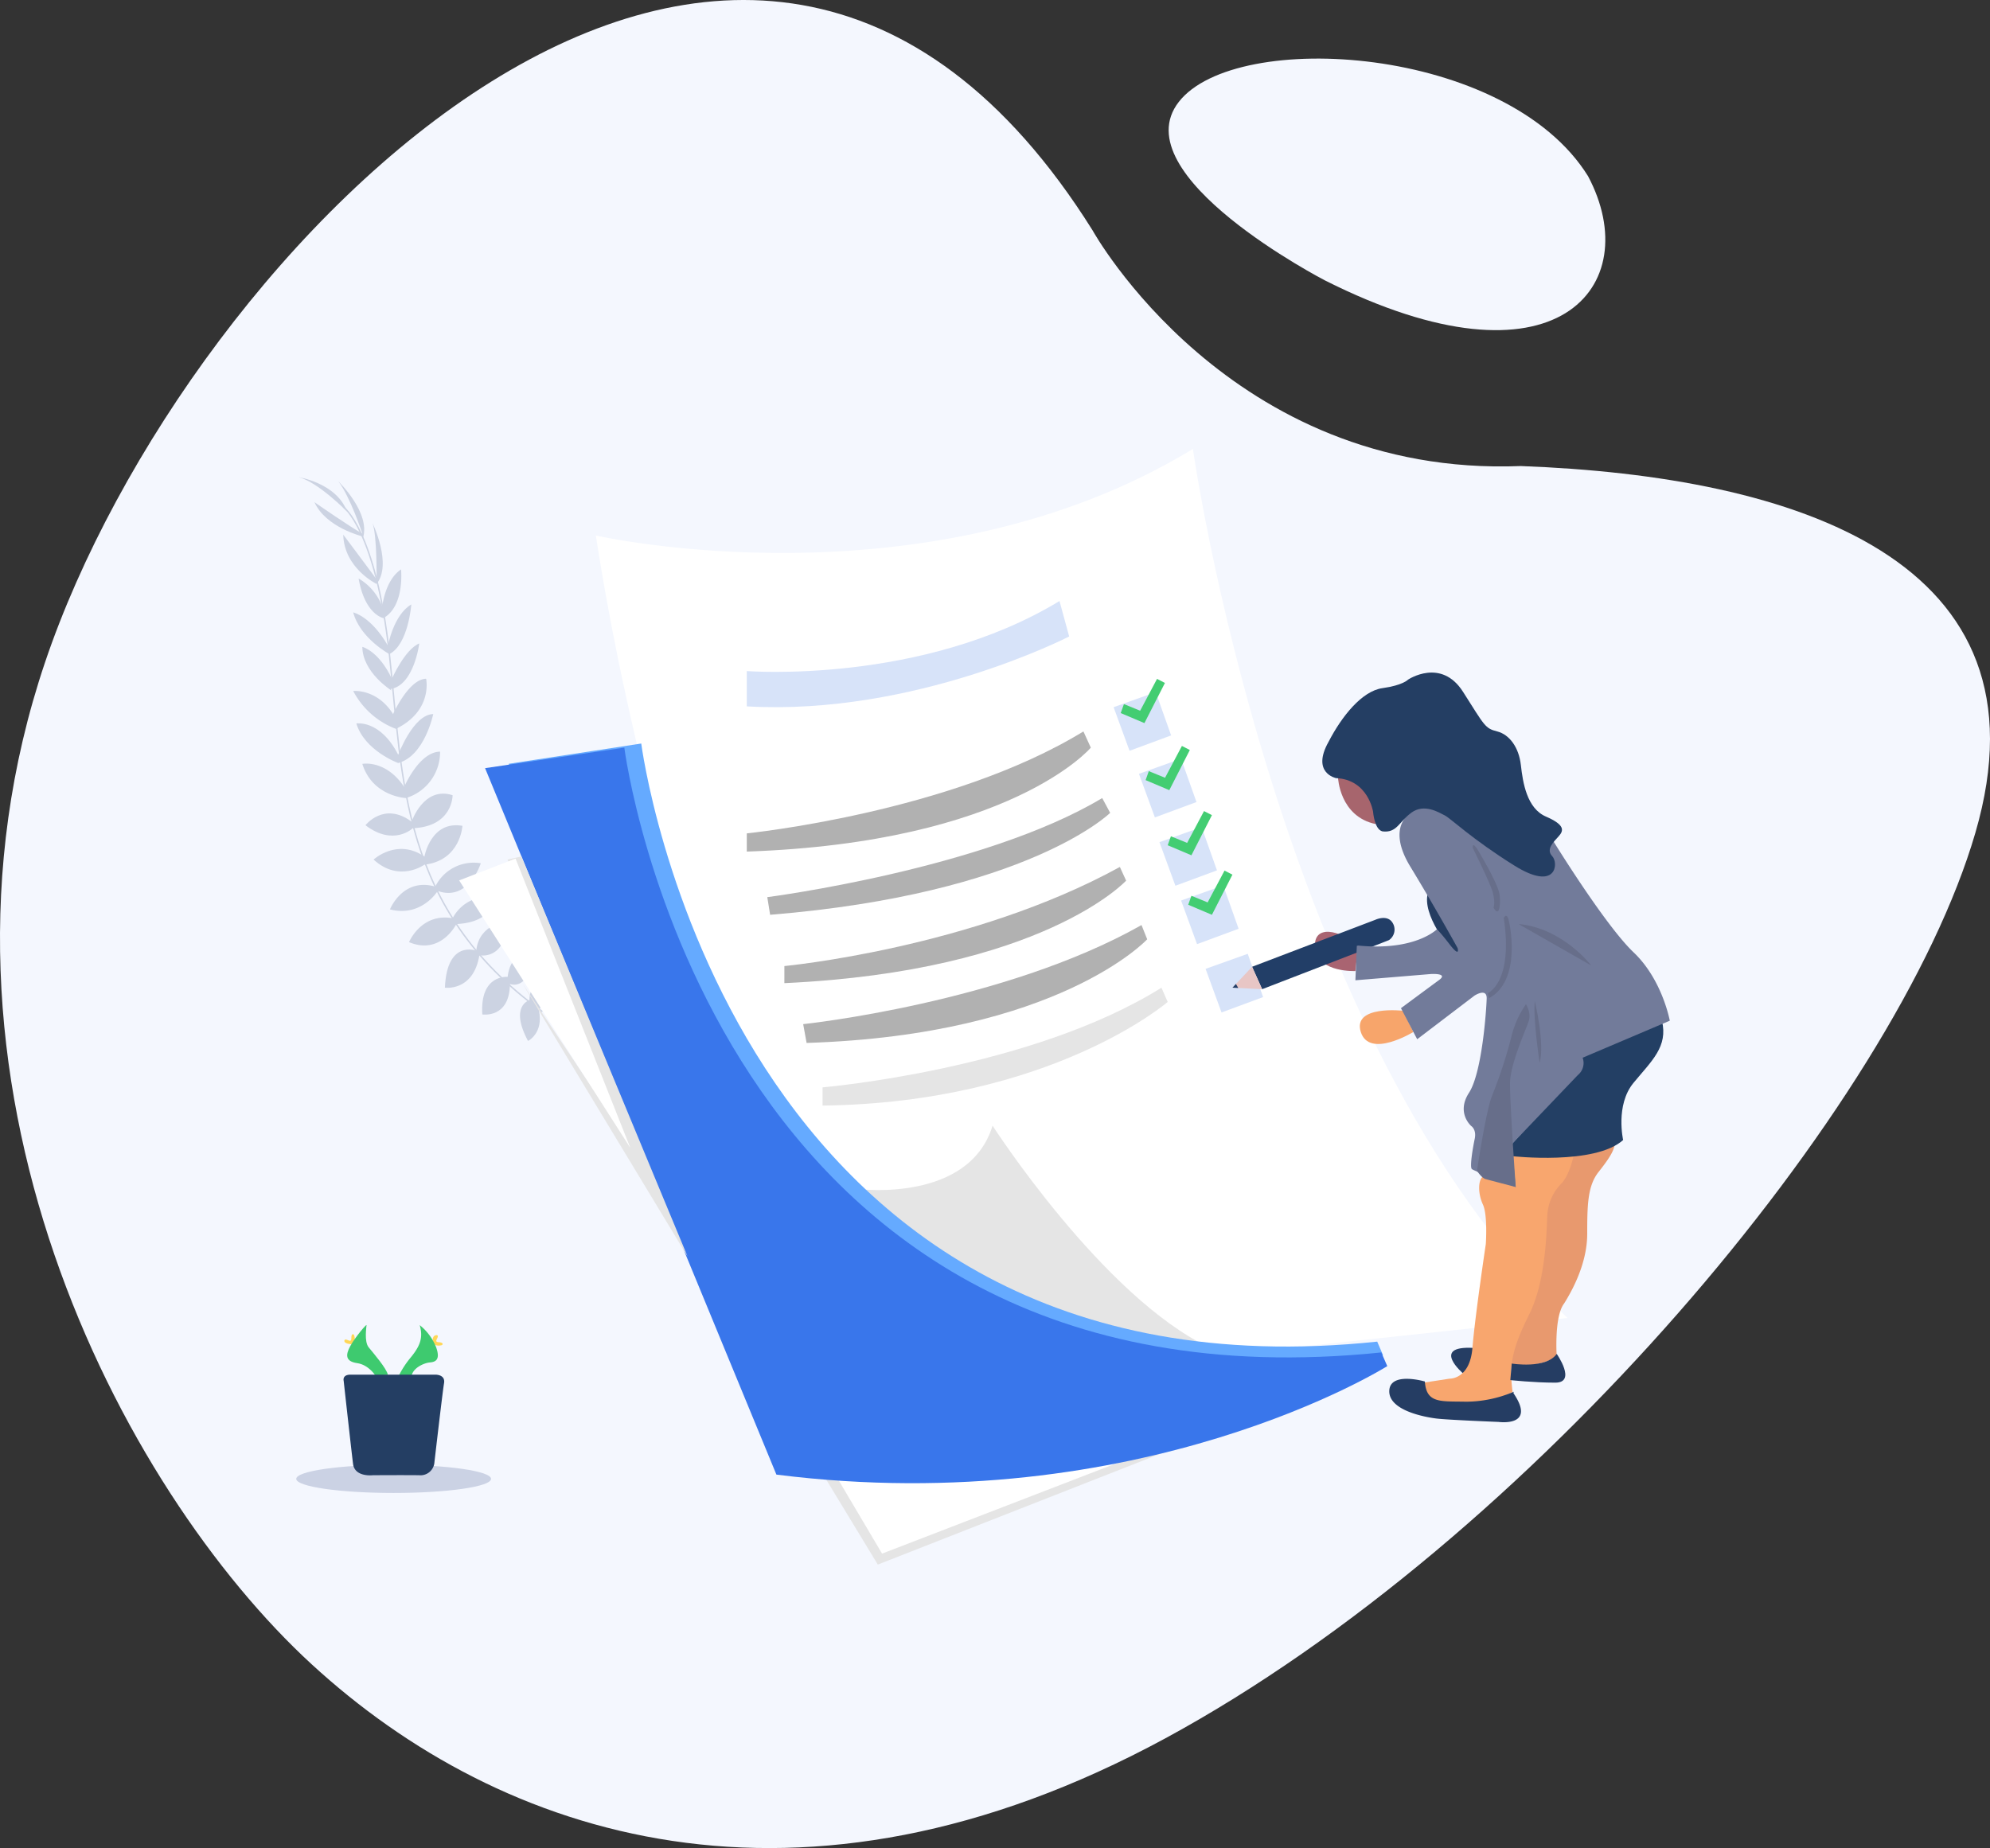 <svg xmlns="http://www.w3.org/2000/svg" width="699.804" height="650" viewBox="0 0 699.804 650">
  <rect x="0" y="0" width="699.804" height="650" fill="#333333" stroke="none"/>
  <g id="Group_3684" data-name="Group 3684" transform="translate(-160.536 -5602.824)">
    <path id="Path_2062" data-name="Path 2062" d="M544.734,5683.819s48.072,87.03,150.624,82.923c96.544,3.606,187.88,32.85,159.839,128.993s-156.233,248.771-284.825,318.475-233.549,35.253-300.248-26.039-143.314-205.506-93.74-352.425S422.452,5488.727,544.734,5683.819Z" fill="#f4f7fe"/>
    <path id="Path_2063" data-name="Path 2063" d="M432.916,5838.537s116.424,26.439,209.961-30.445c0,0,29.454,208.711,131.748,305.655l-249.964,26.84S457,5994.369,432.916,5838.537Z" transform="translate(-62.842 -47.359)" fill="#fff"/>
    <path id="Path_2064" data-name="Path 2064" d="M501.914,5973.089s71.707-7.211,118.377-35.854l2.6,5.708s-28.042,33.351-120.981,36.555Z" transform="translate(-78.761 -77.154)" fill="#b1b1b1"/>
    <path id="Path_2065" data-name="Path 2065" d="M511.287,6002.55s76.114-9.813,117.776-34.851l2.8,5.207s-28.843,28.442-119.578,35.854Z" transform="translate(-80.924 -84.183)" fill="#b1b1b1"/>
    <path id="Path_2066" data-name="Path 2066" d="M519.1,6034.055s65.9-6.208,117.976-34.852l2.2,4.808s-29.244,31.847-120.179,36.053Z" transform="translate(-82.726 -91.451)" fill="#b1b1b1"/>
    <path id="Path_2067" data-name="Path 2067" d="M527.691,6060.613s70.5-7.411,118.978-34.852l2,5.007s-31.046,33.65-119.778,36.455Z" transform="translate(-84.708 -97.578)" fill="#b1b1b1"/>
    <path id="Path_2068" data-name="Path 2068" d="M536.543,6089.454s73.109-6.209,119.178-35.052l2.2,5.007s-41.061,35.453-121.381,36.455v-5.408" transform="translate(-86.751 -104.186)" fill="#e5e5e5"/>
    <path id="Path_2069" data-name="Path 2069" d="M665.095,6262.7l-108.762,42.664L538.1,6275.317S622.832,6274.917,665.095,6262.7Z" transform="translate(-87.111 -152.244)" fill="#e5e5e5"/>
    <path id="Path_2070" data-name="Path 2070" d="M501.914,5902.248s61.492,4.807,109.964-24.637l3.406,12.464s-54.281,28-113.369,24.59Z" transform="translate(-78.761 -63.398)" fill="#d7e3f9"/>
    <path id="Path_2071" data-name="Path 2071" d="M543.573,6276.89l15.526,26.223,86.776-33.45S582.761,6277.509,543.573,6276.89Z" transform="translate(-88.373 -153.85)" fill="#fff"/>
    <path id="Path_2072" data-name="Path 2072" d="M553.728,6139.815s38.357,4.707,46.569-22.334c0,0,38.858,60.39,76.414,78.117C676.711,6195.6,597.593,6187.286,553.728,6139.815Z" transform="translate(-90.716 -118.74)" fill="#e5e5e5"/>
    <path id="Path_2073" data-name="Path 2073" d="M698.5,6153.131l2.038,4.754s-83.561,53.779-208.175,37.735L393.079,5949.9l46.611-7.132S469.653,6177.2,698.5,6153.131Z" transform="translate(-53.651 -78.431)" fill="#65aaff"/>
    <path id="Path_2074" data-name="Path 2074" d="M697.444,6157.373l2.1,4.808s-86.228,54.381-214.82,38.157L382.274,5951.866l48.973-7.211S461.292,6181.709,697.444,6157.373Z" transform="translate(-51.158 -78.866)" fill="#3976eb"/>
    <path id="Path_2075" data-name="Path 2075" d="M669.592,5924.564l14.822-5.295,5.408,15.223L675.2,5939.9" transform="translate(-117.447 -73.009)" fill="#d7e3f9"/>
    <path id="Path_2076" data-name="Path 2076" d="M681.179,5955.028,696,5949.733l5.408,15.223-14.622,5.408" transform="translate(-120.121 -80.038)" fill="#d7e3f9"/>
    <path id="Path_2077" data-name="Path 2077" d="M690.552,5986.272l14.822-5.3,5.408,15.223-14.622,5.409" transform="translate(-122.283 -87.246)" fill="#d7e3f9"/>
    <path id="Path_2078" data-name="Path 2078" d="M700.446,6012.96l14.822-5.294,5.408,15.223-14.622,5.408" transform="translate(-124.566 -93.403)" fill="#d7e3f9"/>
    <path id="Path_2079" data-name="Path 2079" d="M711.642,6044.2l14.822-5.294,5.408,15.223-14.622,5.408" transform="translate(-127.149 -100.612)" fill="#d7e3f9"/>
    <path id="Path_2080" data-name="Path 2080" d="M673.974,5922.08l5.709,2.328,5.934-11.191,2.779,1.427-7.211,14.121-8.337-3.531" transform="translate(-118.198 -71.613)" fill="#43cd72"/>
    <path id="Path_2081" data-name="Path 2081" d="M685.349,5952.738l5.709,2.329,5.934-11.191,2.779,1.427-7.211,14.121-8.337-3.53" transform="translate(-120.823 -78.686)" fill="#43cd72"/>
    <path id="Path_2082" data-name="Path 2082" d="M695.454,5982.518l5.708,2.328,5.934-11.192,2.779,1.427-7.211,14.122-8.337-3.531" transform="translate(-123.154 -85.556)" fill="#43cd72"/>
    <path id="Path_2083" data-name="Path 2083" d="M704.828,6009.727l5.708,2.329,5.934-11.192,2.779,1.427-7.211,14.121-8.337-3.531" transform="translate(-125.317 -91.834)" fill="#43cd72"/>
    <path id="Path_2084" data-name="Path 2084" d="M775.858,6042.645s-12.519.6-14.021-7.361,6.159-8.612,15.022-1.6" transform="translate(-138.686 -98.288)" fill="#a96471"/>
    <path id="Path_2085" data-name="Path 2085" d="M732.9,6039.686l43.34-16.524s4.131-1.954,6.009.976a4.475,4.475,0,0,1-1.2,6.16c-.976.449-44.616,17.275-44.616,17.275Z" transform="translate(-132.052 -96.831)" fill="#223e67"/>
    <path id="Path_2086" data-name="Path 2086" d="M730.823,6044.833l-6.91,7.361,10.441.526" transform="translate(-129.98 -101.979)" fill="#e8c6c5"/>
    <path id="Path_2087" data-name="Path 2087" d="M723.945,6053.991l1.2-1.314.826,1.427Z" transform="translate(-129.987 -103.788)" fill="#223e67"/>
    <path id="Path_2088" data-name="Path 2088" d="M813.719,6009.423l11.4,21.641s0,2.165-2.9,0S810.018,6016.147,813.719,6009.423Z" transform="translate(-150.502 -93.809)" fill="#253d61"/>
    <path id="Path_2089" data-name="Path 2089" d="M850.56,6203.92a28.694,28.694,0,0,0,15.923-3.1s-1-14.221,2.6-18.829c3.209-5.151,8.134-14.421,8.124-24.636s.189-16.825,3.995-21.632,5.308-7.311,5.708-9.714c0,0-10.014,4.607-16.624,3.5,0,0-8.313,4.708-10.917,14.121s-11.817,48.874-11.817,48.874l.9,11.547Z" transform="translate(-158.506 -120.706)" fill="#e8996e"/>
    <path id="Path_2090" data-name="Path 2090" d="M828.13,6228.085s-11.518-9.815,3.5-9.014C831.634,6219.071,832.536,6225.18,828.13,6228.085Z" transform="translate(-153.051 -142.167)" fill="#253d63"/>
    <path id="Path_2091" data-name="Path 2091" d="M811.231,6210.49l9.114-1.4s7.11.3,8.012-10.816,4.706-36.554,4.706-36.554.7-10.115-1-13.821-1.7-7.711-.5-9.414,7.911-8.513,7.911-8.513l24.837-1.1s-1.3,8.012-4.606,11.517A17.128,17.128,0,0,0,854.7,6151.5c-.3,4.105-.2,22.634-6.409,35.053s-7.01,17.927-5.809,27.24a38.616,38.616,0,0,1-22.033,4.306C807.726,6216.8,811.231,6210.49,811.231,6210.49Z" transform="translate(-150.024 -121.367)" fill="#f8a66e"/>
    <path id="Path_2092" data-name="Path 2092" d="M851.736,6117.152s29.04,3.26,38.972-5.687c0,0-2.8-12.283,3.639-20.092s12.207-12.739,10.008-21.837L876,6081.743s-.227,5.232-2.653,7.355-22.014,24.035-22.014,24.035Z" transform="translate(-159.377 -107.678)" fill="#233f64"/>
    <path id="Path_2093" data-name="Path 2093" d="M797.363,6064.891s-17.877-2.053-14.873,7.461,18.494,0,18.494,0Z" transform="translate(-143.416 -106.564)" fill="#f7a56b"/>
    <path id="Path_2094" data-name="Path 2094" d="M836.5,6103.8l-1.4-15.023,23.235-24.336a5.456,5.456,0,0,0,1.7-6.109l30.646-13.02s-2.6-14.421-12.719-24.037-28.442-39.459-28.442-39.459-26.94-30.545-49.273-10.115c0,0-9.815,4.608-.8,19.429s16.625,28.643,16.625,28.643,1,3.605-2.8-1.3-4.506-5.308-4.506-5.308-7.612,7.712-27.642,5.709l-.5.1-.5,12.118,26.54-2.2s6.309-.4,2.9,2.1-13.42,9.915-13.42,9.915l5.709,10.917,20.13-15.323s4.406-2.9,4.306,1-1.6,26.039-6.21,33.148.8,11.718.8,11.718,1.9,1.2,1.2,4.507-1.8,9.916-1,10.616S836.5,6103.8,836.5,6103.8Z" transform="translate(-142.948 -83.483)" fill="#727b9a"/>
    <path id="Path_2095" data-name="Path 2095" d="M772.178,5958.325s.525,13.751,13.331,16.375C785.509,5974.7,786.978,5959.584,772.178,5958.325Z" transform="translate(-141.116 -82.019)" fill="#a7656d"/>
    <path id="Path_2096" data-name="Path 2096" d="M769.822,5947.451s-8.813-1.8-2.6-12.819c4.607-8.914,11.718-17.827,18.928-18.829s9.014-3,9.014-3,11.617-7.812,19.329,4.307,7.711,12.819,12.018,13.92,7.611,5.609,8.312,11.818,2.1,15.223,8.813,18.127,6.31,4.907,4.507,6.911-4.607,4.606-2.3,7.01,1.6,12.619-13.319,3.305-22.434-16.625-24.436-17.626-7.211-4.307-11.718-1-5.107,7.211-10.215,6.61c-2.866-.676-3.3-6.91-3.3-6.91S781.139,5947.951,769.822,5947.451Z" transform="translate(-139.46 -70.945)" fill="#243e63"/>
    <path id="Path_2097" data-name="Path 2097" d="M808.13,6234.166s-12.319-3.605-12.519,3.305,12.519,9.213,16.524,9.714,21.911,1.2,21.911,1.2,13.442,1.9,5.229-10.114l.1-.5a42.928,42.928,0,0,1-16.826,3.5C813.738,6241.077,808.631,6241.978,808.13,6234.166Z" transform="translate(-146.521 -145.444)" fill="#253d63"/>
    <path id="Path_2098" data-name="Path 2098" d="M851.441,6225.225s12.018,2,15.823-3.4c0,0,7.111,10.116-.5,10.116s-15.824-.9-15.824-.9Z" transform="translate(-159.287 -142.812)" fill="#253d63"/>
    <path id="Path_2099" data-name="Path 2099" d="M854.716,6025.295s14.522,8.271,25.538,14.581C880.254,6039.875,870.339,6026.738,854.716,6025.295Z" transform="translate(-160.158 -97.471)" fill="#676e8a"/>
    <path id="Path_2100" data-name="Path 2100" d="M840.656,6048.726s9.013-3.68,5.608-26.427c0,0,.8-1.689,1.5,0s4.907,22.02-6.71,28.229Z" transform="translate(-156.915 -96.606)" fill="#676e8a"/>
    <path id="Path_2101" data-name="Path 2101" d="M841.063,6011.225s1-2.4-.9-7.21-6.41-13.821-6.41-13.821-.3-2.9,2.2,1.4,7.024,12.118,7.317,15.522S843.066,6014.73,841.063,6011.225Z" transform="translate(-155.319 -89.151)" fill="#676e8a"/>
    <path id="Path_2102" data-name="Path 2102" d="M863.8,6082.254s-2.4-15.724-1.7-21.733C862.1,6060.521,865.7,6075.443,863.8,6082.254Z" transform="translate(-161.832 -105.598)" fill="#676e8a"/>
    <path id="Path_2103" data-name="Path 2103" d="M852.934,6061.953s1.9,2.954,1,5.833-6.51,15.1-6.61,21.808,2,36.655,2,36.655-9.214-2.4-10.616-2.8-3-2.9-3-2.9,3.1-20.932,5.307-26.44a162.916,162.916,0,0,0,6.711-20.43A34.024,34.024,0,0,1,852.934,6061.953Z" transform="translate(-155.773 -105.928)" fill="#676e8a"/>
    <path id="Path_2104" data-name="Path 2104" d="M749.71,5707.625s-71.507-36.955-51.377-62.793S813.705,5625,842.248,5670.971C862.679,5709.428,831.432,5748.786,749.71,5707.625Z" transform="translate(-123.254 -6.181)" fill="#f4f7fe"/>
    <g id="Group_3683" data-name="Group 3683" transform="translate(265.468 5770.648)">
      <path id="Path_2105" data-name="Path 2105" d="M349.183,5994s-8.864,6.459-17.877-1.8c0,0,8.263-7.662,17.877-1.052,0,0,2.253-12.77,13.369-10.816C362.553,5980.331,361.925,5992.518,349.183,5994Z" transform="translate(-304.867 -5857.698)" fill="#ccd3e2"/>
      <path id="Path_2106" data-name="Path 2106" d="M344.221,5977.848s-6.71,6.5-16.625-1.054c0,0,6.51-8.46,16.224-1.25,0,0,4.206-12.618,14.422-9.313C358.242,5966.232,358.375,5977.264,344.221,5977.848Z" transform="translate(-304.011 -5854.365)" fill="#ccd3e2"/>
      <path id="Path_2107" data-name="Path 2107" d="M341.487,5962.8s-11.717-.5-15.323-12.017c0,0,8.212-1.6,14.722,8.112,0,0,5.208-12.319,12.619-12.418A16.843,16.843,0,0,1,341.487,5962.8Z" transform="translate(-303.681 -5849.935)" fill="#ccd3e2"/>
      <path id="Path_2108" data-name="Path 2108" d="M338.153,5946.52s-11.818-4.306-14.723-13.921c0,0,8.413-1.4,14.723,11.017,0,0,5.307-14.222,12.318-14.322C350.47,5929.294,347.466,5944.016,338.153,5946.52Z" transform="translate(-303.05 -5845.97)" fill="#ccd3e2"/>
      <path id="Path_2109" data-name="Path 2109" d="M337.021,5930.777A28.22,28.22,0,0,1,322,5917.457s8.313-.9,14.021,8.112c0,0,5.508-12.318,11.618-12.419C347.637,5913.15,350.14,5924.367,337.021,5930.777Z" transform="translate(-302.72 -5842.245)" fill="#ccd3e2"/>
      <path id="Path_2110" data-name="Path 2110" d="M336.379,5913.533s-10.115-6.31-10.215-15.323c0,0,5.683,1.3,10.4,11.217,0,0,4.52-10.315,9.627-12.419,0,0-1.795,14.6-10.015,16.024" transform="translate(-303.681 -5838.52)" fill="#ccd3e2"/>
      <path id="Path_2111" data-name="Path 2111" d="M334.717,5896.642S324.4,5891.09,322,5881.977c0,0,6.21,1.3,12.219,11.718,0,0,1.9-10.816,8.212-14.522C342.429,5879.172,341.427,5893.181,334.717,5896.642Z" transform="translate(-302.72 -5834.406)" fill="#ccd3e2"/>
      <path id="Path_2112" data-name="Path 2112" d="M333.185,5880.285s-6.51-1.2-8.713-13.921a19.077,19.077,0,0,1,8.312,9.915s.9-9.313,6.61-13.119C339.394,5863.16,340.751,5876.086,333.185,5880.285Z" transform="translate(-303.291 -5830.711)" fill="#ccd3e2"/>
      <path id="Path_2113" data-name="Path 2113" d="M329.159,5863.4s-11.417-5.508-11.717-17.326c0,0,9.514,12.651,11.717,15.689,0,0,.2-15.289-1.4-19.7C327.757,5842.069,334.768,5856.492,329.159,5863.4Z" transform="translate(-301.669 -5825.845)" fill="#ccd3e2"/>
      <path id="Path_2114" data-name="Path 2114" d="M321.118,5842.25s-12.819-3.093-16.825-12.007c0,0,13.119,9.114,16.825,11.017,0,0-4.206-12.819-8.412-18.327,0,0,11.388,10.971,8.648,19.856" transform="translate(-298.635 -5821.43)" fill="#ccd3e2"/>
      <path id="Path_2115" data-name="Path 2115" d="M314.063,5833.1s-10.415-10.616-17.125-12.118C296.938,5820.98,310.357,5822.983,314.063,5833.1Z" transform="translate(-296.938 -5820.98)" fill="#ccd3e2"/>
      <path id="Path_2116" data-name="Path 2116" d="M355.317,6007.574s-5.709,8.913-16.525,6.108c0,0,4.506-11.316,15.924-8.012a15.073,15.073,0,0,1,16.023-8.212s-4.206,13.42-14.922,9.814" transform="translate(-306.594 -5861.655)" fill="#ccd3e2"/>
      <path id="Path_2117" data-name="Path 2117" d="M347.515,6028.792s4.306-10.389,15.323-8.4a14.026,14.026,0,0,1,15.023-7.325s-.475,8.8-13.708,9.356C364.152,6022.424,358.731,6033.5,347.515,6028.792Z" transform="translate(-308.607 -5865.248)" fill="#ccd3e2"/>
      <path id="Path_2118" data-name="Path 2118" d="M363.918,6047.381s10.015,1.4,12.118-11.417c0,0,9.214,2.053,9.915-11.993,0,0-10.015.7-11.017,10.4C374.934,6034.373,364.619,6030.355,363.918,6047.381Z" transform="translate(-312.391 -5867.813)" fill="#ccd3e2"/>
      <path id="Path_2119" data-name="Path 2119" d="M380.992,6060.258s9.614,1.5,9.715-10.716c0,0,6.81,2.773,8.112-10.381,0,0-7.753-2.082-8.913,7.877C389.906,6047.038,380.091,6046.036,380.992,6060.258Z" transform="translate(-316.317 -5871.276)" fill="#ccd3e2"/>
      <path id="Path_2120" data-name="Path 2120" d="M401.056,6072.772s5.608-2.7,3.806-10.916c0,0,2.1-1.39.8-9.008,0,0-4.206.193-4.106,5.6C401.557,6058.45,394.447,6060.354,401.056,6072.772Z" transform="translate(-320.311 -5874.476)" fill="#ccd3e2"/>
      <path id="Path_2121" data-name="Path 2121" d="M317.442,5834.519s11.417,8.1,16.224,51.821,3.6,89.389,53.78,125.744" transform="translate(-301.669 -5824.104)" fill="none" stroke="#ccd3e2" stroke-miterlimit="10" stroke-width="0.5"/>
    </g>
    <path id="Path_2122" data-name="Path 2122" d="M397.448,5994.386l-4.89,1.1,38.658,93.592-33.25-49.721,57.886,95.737Z" transform="translate(-53.531 -90.339)" fill="#e5e5e5"/>
    <path id="Path_2123" data-name="Path 2123" d="M390.253,5995.363l-19.825,7.683,60.19,94.068Z" transform="translate(-48.425 -90.565)" fill="#fff"/>
    <path id="Path_2124" data-name="Path 2124" d="M295.961,6277.484c0-2.738,15.335-4.958,34.252-4.958s34.251,2.22,34.251,4.958-15.335,4.958-34.251,4.958S295.961,6280.221,295.961,6277.484Z" transform="translate(-31.245 -154.511)" fill="#cbd2e4"/>
    <path id="Path_2125" data-name="Path 2125" d="M320.413,6216.337s-2.654-.075-2.452-1.3c0,0,.049-.551.9-.25s1.6.851,1.552-.651.751-1.6,1-.9S321.966,6215.886,320.413,6216.337Z" transform="translate(-36.318 -140.734)" fill="#ffd757"/>
    <path id="Path_2126" data-name="Path 2126" d="M358.359,6215.6s-.435-2.367,1.469-2.356c0,0,.545.087.187.915s-.96,1.54.542,1.595,1.547.859.83,1.061S358.7,6217.181,358.359,6215.6Z" transform="translate(-45.631 -140.834)" fill="#ffd757"/>
    <path id="Path_2127" data-name="Path 2127" d="M342.828,6226.473a33.559,33.559,0,0,1,4.356-6.61c3.155-3.906,4.281-6.835,3-11.192a18.715,18.715,0,0,1,5.784,7.812c1.727,4.807-.676,5.183-2.329,5.333s-5.633,1.653-6.31,4.658Z" transform="translate(-42.058 -139.779)" fill="#3eca6f"/>
    <path id="Path_2128" data-name="Path 2128" d="M329.2,6226.464s-2.329-3.831-6.46-4.432-4.131-2.854-2.4-6.009,5.708-7.811,5.708-7.361-.9,5.784.752,7.812,6.384,7.511,6.76,9.689" transform="translate(-36.617 -139.769)" fill="#3eca6f"/>
    <path id="Path_2129" data-name="Path 2129" d="M320.026,6231.324h29.894s3.53-.076,3,3-3.38,27.792-3.38,27.792a4.906,4.906,0,0,1-5.333,4.582c-5.107-.076-16.374,0-16.374,0s-6.31.75-6.91-3.981-3.3-29.219-3.3-29.219S317.021,6231.324,320.026,6231.324Z" transform="translate(-36.231 -145.005)" fill="#243e63"/>
  </g>
</svg>
